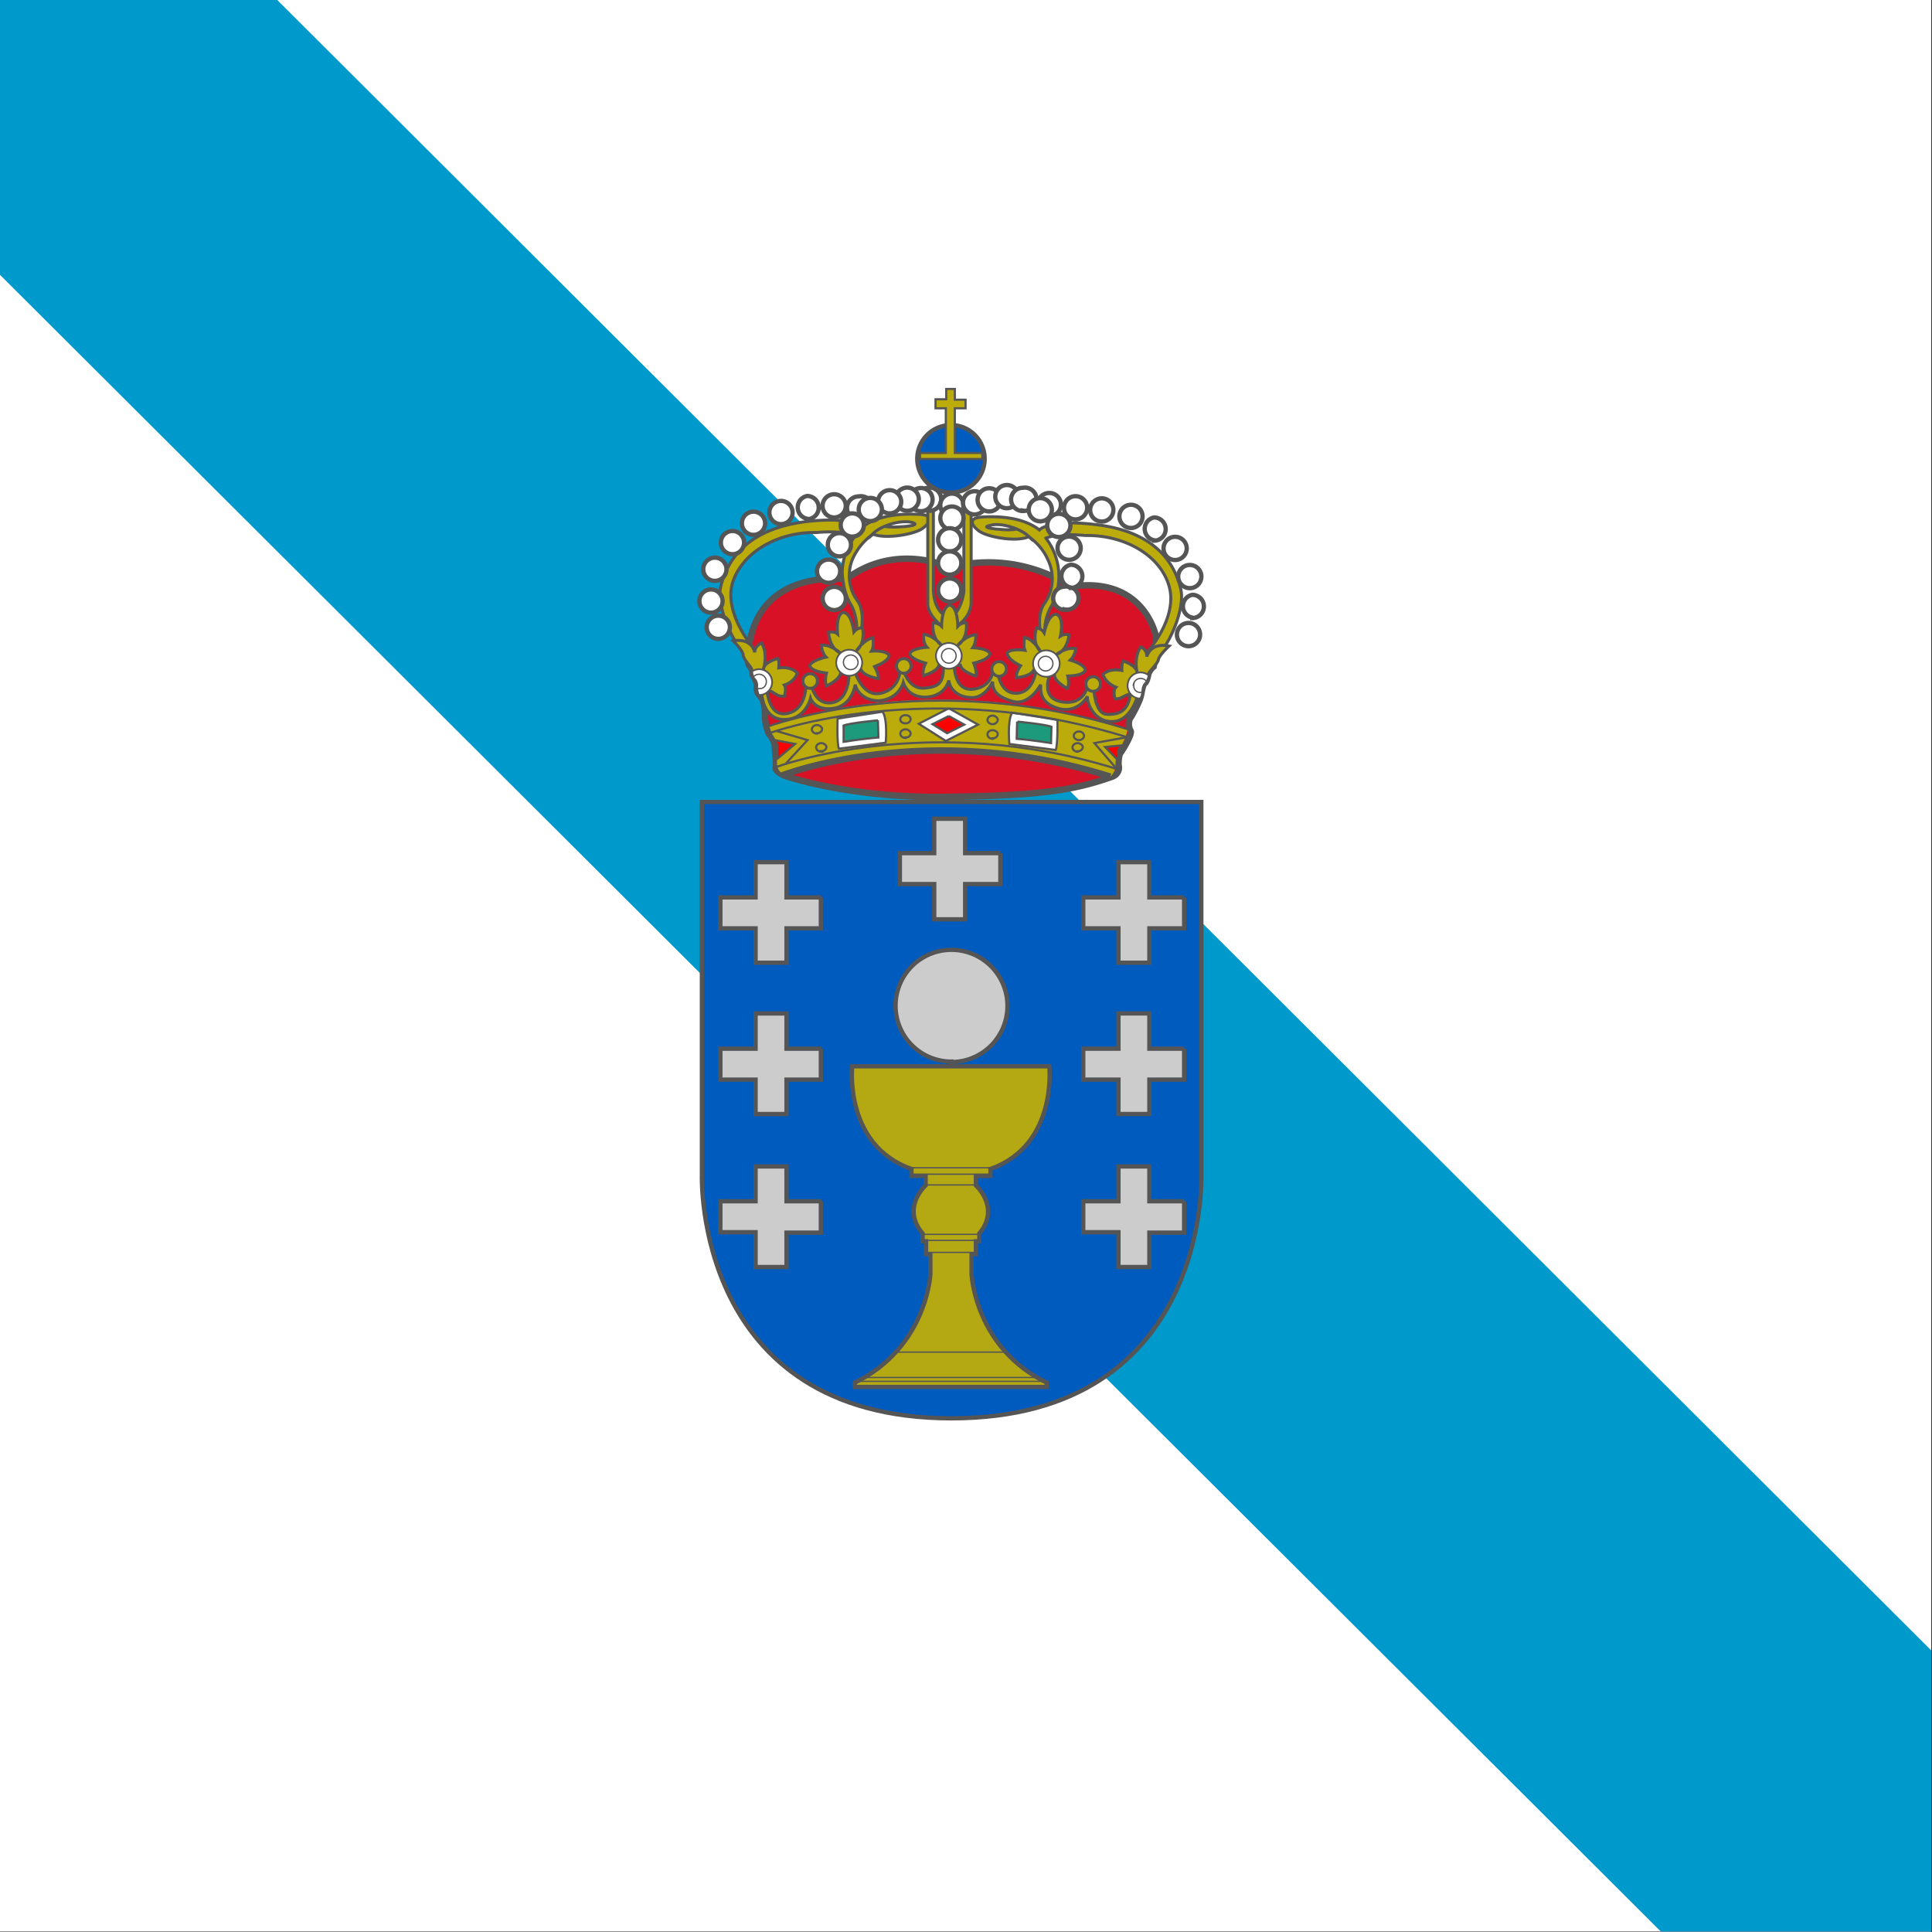 <svg xmlns="http://www.w3.org/2000/svg" id="flag-icon-css-es-ga" version="1.0" viewBox="0 0 512 512">
  <rect x="0" y="0" width="512" height="512" fill="#333333" stroke="none"/>
  <g id="g5162" font-size="12" transform="matrix(.853 0 0 1.28 0 -123)">
    <path id="rect733" fill="#fff" fill-opacity="1" fill-rule="evenodd" stroke-width="1pt" d="M0 96h600v400H0z"/>
    <path id="path556" fill="#09c" d="M600 437.8L86 96H0v57l516 343h84v-58.2"/>
  </g>
  <g id="g4979" font-size="12" transform="matrix(1.138 0 0 1.139 -85.4 -81.1)">
    <path id="path558" fill="#005bbf" fill-opacity="1" d="M296.6 401.2c-60 0-58.1-56.5-58.1-56.5v-86.9h116.3v86.9s2 56.5-58.2 56.5"/>
    <path id="path559" fill="none" stroke="#555555" stroke-width="1" d="M296.6 401.2c-60 0-58.1-56.5-58.1-56.5v-86.9h116.3v86.9s2 56.5-58.2 56.5z"/>
    <path id="path560" fill="#d81126" fill-opacity="1" d="M296.1 203.2s-12.4-6-24.1 2.8c0 0-21.1-3-22.7 17.2 0 .8-.2 2.3.2 2.8.4.4.8 1.2.8 1.8 0 .6.3.9.5 1.1 0 .3.4.7.5 1.7 0 1.1-.2 1.6.9 2.7 1 1 1 4.1 1 5 0 .9.6 3.3 1 3.8.5.5 1.3 1.8 1.3 2.9 0 1 .4 4 .2 4.7-.2.8 1.2 1.7 2.4 2.1 1.2.4 16 5.2 37.6 4.8 21.6-.3 29.4-1.5 38.4-4.7 1.3-.5 1.6-1.7 1.5-2.3-.2-.6 0-2.6.3-3.1.4-.5 3-4.6 2.4-5.3-.5-.8-.5-2.4 0-3 .5-.7 2.1-3.7 2.4-5 .3-1.2.4-2.7 1-3.1.5-.4.7-1.9.8-2.2a4 4 0 011.2-1.6s1-5.1.4-7.6c-.7-2.5-4.5-13.3-19.8-11 0 0-11.4-8.7-28.2-4.5"/>
    <path id="path561" fill="none" stroke="#555555" stroke-width="1.5" d="M296.1 203.2s-12.4-6-24.1 2.8c0 0-21.1-3-22.7 17.2 0 .8-.2 2.3.2 2.8.4.4.8 1.2.8 1.8 0 .6.3.9.5 1.1 0 .3.4.7.5 1.7 0 1.1-.2 1.6.9 2.7 1 1 1 4.1 1 5 0 .9.6 3.3 1 3.8.5.5 1.3 1.8 1.3 2.9 0 1 .4 4 .2 4.7-.2.8 1.2 1.7 2.4 2.1 1.2.4 16 5.2 37.6 4.8 21.6-.3 29.4-1.5 38.4-4.7 1.3-.5 1.6-1.7 1.5-2.3-.2-.6 0-2.6.3-3.1.4-.5 3-4.6 2.4-5.3-.5-.8-.5-2.4 0-3 .5-.7 2.1-3.7 2.4-5 .3-1.2.4-2.7 1-3.1.5-.4.7-1.9.8-2.2a4 4 0 011.2-1.6s1-5.1.4-7.6c-.7-2.5-4.5-13.3-19.8-11 0 0-11.4-8.7-28.2-4.5h0z"/>
    <path id="path562" fill="#bcac0b" fill-opacity="1" d="M337.6 240.8c-47-14.9-83.4-.7-83.4-.7s.4 1.6.8 2.1 1 1.7 1 2.6v2.8c0 .7-.4 3.7 2.2 3.6 0 0 32.8-12.8 75.4.7 0 0 1.2-1 1.2-2.5a8 8 0 011-4c.5-.8 1.8-3.4 1.8-4.6"/>
    <path id="path563" fill="#c8b100" fill-opacity=".9" d="M294 319.3h-20.5s-2 18.3 13.8 23.9v1.6h3.3v2.2s-5.8 5.2-.7 11.2v1.8h.8v3h1v4.7s-.8 17-17.6 25.2v1h44.7v-1c-16.7-8.1-17.5-25.2-17.5-25.2V363h1V360h.8v-1.8c5-6-.8-11.2-.8-11.2v-2.2h3.4v-1.6c15.7-5.6 13.7-23.9 13.7-23.9H294"/>
    <path id="path564" fill="none" stroke="#555555" stroke-width="1" d="M294 319.3h-20.5s-2 18.3 13.8 23.9v1.6h3.3v2.2s-5.8 5.2-.7 11.2v1.8h.8v3h1v4.7s-.8 17-17.6 25.2v1h44.7v-1c-16.7-8.1-17.5-25.2-17.5-25.2V363h1V360h.8v-1.8c5-6-.8-11.2-.8-11.2v-2.2h3.4v-1.6c15.7-5.6 13.7-23.9 13.7-23.9H294h0z"/>
    <path id="path565" fill="none" stroke="#555555" stroke-width=".3" d="M286.6 342.9h19.7m-19 1.5h18.4m-15 2.5h11.5m-12.3 11.5H303m-12.4 1.4h11.6m-11.6 2.8h11.5m-18.5 23.2h25.5m-32.7 5.9h40m-41.5.9h43"/>
    <path id="path566" fill="#ccc" fill-opacity="1" d="M296.6 318.3a13 13 0 100-26.1 13 13 0 000 26"/>
    <path id="path567" fill="none" stroke="#555555" stroke-width="1" d="M296.6 318.3a13 13 0 100-26.1 13 13 0 000 26z"/>
    <path id="path568" fill="#ccc" fill-opacity="1" d="M266.3 280h-8.1v-8.2H251v8.2h-8.2v7.2h8.2v8h7.2v-8h8V280"/>
    <path id="path569" fill="none" stroke="#555555" stroke-width="1" d="M266.3 280h-8.1v-8.2H251v8.2h-8.2v7.2h8.2v8h7.2v-8h8V280"/>
    <path id="path570" fill="#ccc" fill-opacity="1" d="M350.8 280h-8.1v-8.2h-7.2v8.2h-8.2v7.2h8.2v8h7.2v-8h8.1V280"/>
    <path id="path571" fill="none" stroke="#555555" stroke-width="1" d="M350.8 280h-8.1v-8.2h-7.2v8.2h-8.2v7.2h8.2v8h7.2v-8h8.1V280"/>
    <path id="path572" fill="#ccc" fill-opacity="1" d="M308 269.7h-8.2v-8h-7.2v8h-8v7.2h8v8.2h7.2v-8.2h8.2v-7.2"/>
    <path id="path573" fill="none" stroke="#555555" stroke-width="1" d="M308 269.7h-8.2v-8h-7.2v8h-8v7.2h8v8.2h7.2v-8.2h8.2v-7.2"/>
    <path id="path574" fill="#ccc" fill-opacity="1" d="M266.3 315.2h-8.1V307H251v8.2h-8.2v7.2h8.2v8h7.2v-8h8v-7.2"/>
    <path id="path575" fill="none" stroke="#555555" stroke-width="1" d="M266.3 315.2h-8.1V307H251v8.2h-8.2v7.2h8.2v8h7.2v-8h8v-7.2"/>
    <path id="path576" fill="#ccc" fill-opacity="1" d="M350.8 315.2h-8.1V307h-7.2v8.2h-8.2v7.2h8.2v8h7.2v-8h8.1v-7.2"/>
    <path id="path577" fill="none" stroke="#555555" stroke-width="1" d="M350.8 315.2h-8.1V307h-7.2v8.2h-8.2v7.2h8.2v8h7.2v-8h8.1v-7.2"/>
    <path id="path578" fill="#ccc" fill-opacity="1" d="M266.3 350.7h-8.1v-8.1H251v8.1h-8.2v7.2h8.2v8.1h7.2v-8h8v-7.3"/>
    <path id="path579" fill="none" stroke="#555555" stroke-width="1" d="M266.3 350.7h-8.1v-8.1H251v8.1h-8.2v7.2h8.2v8.1h7.2v-8h8v-7.3"/>
    <path id="path580" fill="#ccc" fill-opacity="1" d="M350.8 350.7h-8.1v-8.1h-7.2v8.1h-8.2v7.2h8.2v8.1h7.2v-8h8.1v-7.3"/>
    <path id="path581" fill="none" stroke="#555555" stroke-width="1" d="M350.8 350.7h-8.1v-8.1h-7.2v8.1h-8.2v7.2h8.2v8.1h7.2v-8h8.1v-7.3"/>
    <path id="path582" fill="#005bbf" fill-opacity="1" d="M296.5 185.8a7.8 7.8 0 100-15.7 7.8 7.8 0 000 15.7"/>
    <path id="path583" fill="none" stroke="#555555" stroke-width="1" d="M296.5 185.8a7.8 7.8 0 100-15.7 7.8 7.8 0 000 15.7z"/>
    <path id="path584" fill="#fc0" fill-opacity="1" d="M303.8 176.6h-6.4v-10.4h2.5v-2h-2.5v-2.5h-2v2.4h-2.5v2.1h2.4v10.4h-6v1.4h14.5v-1.4"/>
    <path id="path585" fill="#bcac0b" fill-opacity="1" stroke="#555555" stroke-width=".5" d="M303.8 176.6h-6.4v-10.4h2.5v-2h-2.5v-2.5h-2v2.4h-2.5v2.1h2.4v10.4h-6v1.4h14.5v-1.4"/>
    <path id="path586" fill="#fc0" fill-opacity="1" d="M265.2 195.1s5.8-.6 9.1.7c0 0-3.8 4.4-3 10.1.4 3 1 4.5 1.9 6 .8 1.3 1.7 4.3 1.2 6.6h1.1s1.1-4.8-.7-7.4a10 10 0 01-1-10.3c1.9-3.8 4.6-5.3 4.6-5.3 3 1.2 9.6 0 11.4-1.3 1.9-1.3 2.8-3.2-.6-3.3-3.5-.2-9.3-.1-13.3 2.9 0 0-2.1-2.4-12.6-1.3-10.5 1.2-18 5.7-20.4 15.1-1.2 4.8 3.3 14.9 7.4 17.3 0 0-.1-1.6.3-2.8 0 0-7-7.9-5-15.2 2.2-7.2 10.6-12 19.6-11.8"/>
    <path id="path587" fill="#bcac0b" fill-opacity="1" stroke="#555555" stroke-width=".7" d="M265.2 195.1s5.8-.6 9.1.7c0 0-3.8 4.4-3 10.1.4 3 1 4.5 1.9 6 .8 1.3 1.7 4.3 1.2 6.6h1.1s1.1-4.8-.7-7.4a10 10 0 01-1-10.3c1.9-3.8 4.6-5.3 4.6-5.3 3 1.2 9.6 0 11.4-1.3 1.9-1.3 2.8-3.2-.6-3.3-3.5-.2-9.3-.1-13.3 2.9 0 0-2.1-2.4-12.6-1.3-10.5 1.2-18 5.7-20.4 15.1-1.2 4.8 3.3 14.9 7.4 17.3 0 0-.1-1.6.3-2.8 0 0-7-7.9-5-15.2 2.2-7.2 10.6-12 19.6-11.8z"/>
    <path id="path588" fill="#fff" d="M284.9 193.7c1.8-.2 3.3-.5 3.2-.7 0-.3-1.5-.3-3.3-.2-1.8.1-3.2.5-3.2.7 0 .3 1.5.3 3.3.2"/>
    <path id="path589" fill="none" stroke="#555555" stroke-width=".7" d="M278.3 195.4s-2 2 0 0 6.4-3.2 8.9-2.7c2.4.6-.5.9-1.3 1-.8 0-2.4.3-4.8 0"/>
    <path id="path590" fill="#fc0" fill-opacity="1" d="M327.7 195.8s-5.7-.7-9.1.6a14.6 14.6 0 011.2 16c-.9 1.5-1.8 4.4-1.3 6.7h-1s-1.2-4.7.7-7.4a10 10 0 00.9-10.2 12.6 12.6 0 00-4.5-5.4c-3.1 1.3-9.7 0-11.5-1.3-1.8-1.3-2.8-3.1.7-3.3 3.4-.2 9.3-.1 13.3 3 0 0 2-2.5 12.6-1.3 10.4 1.1 18 5.6 20.3 15 1.2 4.8-3.2 14.9-7.3 17.3 0 0 0-1.6-.3-2.8 0 0 7-7.8 4.9-15.1-2.1-7.3-10.5-12-19.6-11.8"/>
    <path id="path591" fill="#bcac0b" fill-opacity="1" stroke="#555555" stroke-width=".7" d="M327.7 195.8s-5.7-.7-9.1.6a14.6 14.6 0 011.2 16c-.9 1.5-1.8 4.4-1.3 6.7h-1s-1.2-4.7.7-7.4a10 10 0 00.9-10.2 12.6 12.6 0 00-4.5-5.4c-3.1 1.3-9.7 0-11.5-1.3-1.8-1.3-2.8-3.1.7-3.3 3.4-.2 9.3-.1 13.3 3 0 0 2-2.5 12.6-1.3 10.4 1.1 18 5.6 20.3 15 1.2 4.8-3.2 14.9-7.3 17.3 0 0 0-1.6-.3-2.8 0 0 7-7.8 4.9-15.1-2.1-7.3-10.5-12-19.6-11.8z"/>
    <path id="path592" fill="#fff" d="M308 194.3c-1.8-.1-3.2-.4-3.2-.7 0-.2 1.5-.3 3.3-.2 1.8.2 3.3.5 3.3.7 0 .3-1.5.4-3.4.2"/>
    <path id="path593" fill="none" stroke="#555555" stroke-width=".7" d="M314.6 196s2.1 2 0 0c-2-1.9-6.4-3.2-8.8-2.6-2.5.5.4.8 1.2.9.9 0 2.5.4 4.9 0"/>
    <path id="path594" fill="#fc0" fill-opacity="1" d="M291.1 189.3v22.3c-.2 2.2 2.7 5.3 4.8 6.2 0 0 5-1.6 5.3-6.2v-23.5h-1.7v20.4c0 2-1.4 5.8-3.3 6.4 0 0-3.6-.6-3.8-6.4v-19.8l-1.3.6"/>
    <path id="path595" fill="#bcac0b" fill-opacity="1" stroke="#555555" stroke-width=".7" d="M291.1 189.3v22.3c-.2 2.2 2.7 5.3 4.8 6.2 0 0 5-1.6 5.3-6.2v-23.5h-1.7v20.4c0 2-1.4 5.8-3.3 6.4 0 0-3.6-.6-3.8-6.4v-19.8l-1.3.6"/>
    <path id="path596" fill="#fff" d="M241.8 219.8a2.7 2.7 0 100-5.3 2.7 2.7 0 000 5.3"/>
    <path id="path597" fill="none" stroke="#555555" stroke-width="1" d="M241.8 219.8a2.7 2.7 0 100-5.3 2.7 2.7 0 000 5.3z"/>
    <path id="path598" fill="#fff" d="M240.1 213.7a2.7 2.7 0 100-5.3 2.7 2.7 0 000 5.3"/>
    <path id="path599" fill="none" stroke="#555555" stroke-width="1" d="M240.1 213.7a2.7 2.7 0 100-5.3 2.7 2.7 0 000 5.3z"/>
    <path id="path600" fill="#fff" d="M241 206.3a2.7 2.7 0 100-5.3 2.7 2.7 0 000 5.3"/>
    <path id="path601" fill="none" stroke="#555555" stroke-width="1" d="M241 206.3a2.7 2.7 0 100-5.3 2.7 2.7 0 000 5.3z"/>
    <path id="path602" fill="#fff" d="M245.1 200.1a2.7 2.7 0 100-5.3 2.7 2.7 0 000 5.3"/>
    <path id="path603" fill="none" stroke="#555555" stroke-width="1" d="M245.1 200.1a2.7 2.7 0 100-5.3 2.7 2.7 0 000 5.3z"/>
    <path id="path604" fill="#fff" d="M250 195.6a2.7 2.7 0 100-5.3 2.7 2.7 0 000 5.3"/>
    <path id="path605" fill="none" stroke="#555555" stroke-width="1" d="M250 195.6a2.7 2.7 0 100-5.3 2.7 2.7 0 000 5.3z"/>
    <path id="path606" fill="#fff" d="M256.4 193.1a2.7 2.7 0 100-5.3 2.7 2.7 0 000 5.3"/>
    <path id="path607" fill="none" stroke="#555555" stroke-width="1" d="M256.4 193.1a2.7 2.7 0 100-5.3 2.7 2.7 0 000 5.3z"/>
    <path id="path608" fill="#fff" d="M263 192a2.7 2.7 0 100-5.4 2.7 2.7 0 000 5.3"/>
    <path id="path609" fill="none" stroke="#555555" stroke-width="1" d="M263 192a2.7 2.7 0 100-5.4 2.7 2.7 0 000 5.3z"/>
    <path id="path610" fill="#fff" d="M269.3 191.6a2.7 2.7 0 100-5.4 2.7 2.7 0 000 5.4"/>
    <path id="path611" fill="none" stroke="#555555" stroke-width="1" d="M269.3 191.6a2.7 2.7 0 100-5.4 2.7 2.7 0 000 5.4z"/>
    <path id="path612" fill="#fff" d="M275 192a2.7 2.7 0 100-5.3 2.7 2.7 0 000 5.4"/>
    <path id="path613" fill="none" stroke="#555555" stroke-width="1" d="M275 192a2.7 2.7 0 100-5.3 2.7 2.7 0 000 5.4z"/>
    <path id="path614" fill="#fff" d="M291 190a2.7 2.7 0 100-5.3 2.7 2.7 0 000 5.3"/>
    <path id="path615" fill="none" stroke="#555555" stroke-width="1" d="M291 190a2.7 2.7 0 100-5.3 2.7 2.7 0 000 5.3z"/>
    <path id="path616" fill="#fff" d="M296.2 191.4a2.7 2.7 0 100-5.3 2.7 2.7 0 000 5.3"/>
    <path id="path617" fill="none" stroke="#555555" stroke-width="1" d="M296.2 191.4a2.7 2.7 0 100-5.3 2.7 2.7 0 000 5.3z"/>
    <path id="path618" fill="#fff" d="M296.2 211.2a2.7 2.7 0 100-5.4 2.7 2.7 0 000 5.4"/>
    <path id="path619" fill="none" stroke="#555555" stroke-width="1" d="M296.2 211.2a2.7 2.7 0 100-5.4 2.7 2.7 0 000 5.4z"/>
    <path id="path620" fill="#fff" d="M351.3 221.5a2.7 2.7 0 100-5.3 2.7 2.7 0 000 5.3"/>
    <path id="path621" fill="none" stroke="#555555" stroke-width="1" d="M351.3 221.5a2.7 2.7 0 100-5.3 2.7 2.7 0 000 5.3z"/>
    <path id="path622" fill="#fff" d="M352.7 215a2.7 2.7 0 100-5.4 2.7 2.7 0 000 5.3"/>
    <path id="path623" fill="none" stroke="#555555" stroke-width="1" d="M352.7 215a2.7 2.7 0 100-5.4 2.7 2.7 0 000 5.3z"/>
    <path id="path624" fill="#fff" d="M351.6 208a2.7 2.7 0 100-5.3 2.7 2.7 0 000 5.3"/>
    <path id="path625" fill="none" stroke="#555555" stroke-width="1" d="M351.6 208a2.7 2.7 0 100-5.3 2.7 2.7 0 000 5.3z"/>
    <path id="path626" fill="#fff" d="M348.7 201.5a2.7 2.7 0 100-5.4 2.7 2.7 0 000 5.4"/>
    <path id="path627" fill="none" stroke="#555555" stroke-width="1" d="M348.7 201.5a2.7 2.7 0 100-5.4 2.7 2.7 0 000 5.4z"/>
    <path id="path628" fill="#fff" d="M343.8 197a2.7 2.7 0 100-5.4 2.7 2.7 0 000 5.3"/>
    <path id="path629" fill="none" stroke="#555555" stroke-width="1" d="M343.8 197a2.7 2.7 0 100-5.4 2.7 2.7 0 000 5.3z"/>
    <path id="path630" fill="#fff" d="M337.9 194a2.7 2.7 0 100-5.3 2.7 2.7 0 000 5.3"/>
    <path id="path631" fill="none" stroke="#555555" stroke-width="1" d="M337.9 194a2.7 2.7 0 100-5.3 2.7 2.7 0 000 5.3z"/>
    <path id="path632" fill="#fff" d="M331.1 192.5a2.7 2.7 0 100-5.3 2.7 2.7 0 000 5.3"/>
    <path id="path633" fill="none" stroke="#555555" stroke-width="1" d="M331.1 192.5a2.7 2.7 0 100-5.3 2.7 2.7 0 000 5.3z"/>
    <path id="path634" fill="#fff" d="M325 192a2.7 2.7 0 100-5.3 2.7 2.7 0 000 5.3"/>
    <path id="path635" fill="none" stroke="#555555" stroke-width="1" d="M325 192a2.7 2.7 0 100-5.3 2.7 2.7 0 000 5.3z"/>
    <path id="path636" fill="#fff" d="M319.4 191.3a2.7 2.7 0 100-5.4 2.7 2.7 0 000 5.4"/>
    <path id="path637" fill="none" stroke="#555555" stroke-width="1" d="M319.4 191.3a2.7 2.7 0 100-5.4 2.7 2.7 0 000 5.4z"/>
    <path id="path638" fill="#fff" d="M323 213a2.7 2.7 0 100-5.3 2.7 2.7 0 000 5.4"/>
    <path id="path639" fill="none" stroke="#555555" stroke-width="1" d="M323 213a2.7 2.7 0 100-5.3 2.7 2.7 0 000 5.4z"/>
    <path id="path640" fill="#fff" d="M324.4 208a2.7 2.7 0 100-5.4 2.7 2.7 0 000 5.3"/>
    <path id="path641" fill="none" stroke="#555555" stroke-width="1" d="M324.4 208a2.7 2.7 0 100-5.4 2.7 2.7 0 000 5.3z"/>
    <path id="path642" fill="#fff" d="M302 190.9a2.7 2.7 0 100-5.4 2.7 2.7 0 000 5.4"/>
    <path id="path643" fill="none" stroke="#555555" stroke-width="1" d="M302 190.9a2.7 2.7 0 100-5.4 2.7 2.7 0 000 5.4z"/>
    <path id="path644" fill="#fff" d="M289 190.1a2.7 2.7 0 100-5.3 2.7 2.7 0 000 5.3"/>
    <path id="path645" fill="none" stroke="#555555" stroke-width="1" d="M289 190.1a2.7 2.7 0 100-5.3 2.7 2.7 0 000 5.3z"/>
    <path id="path646" fill="#fff" d="M285.8 190a2.7 2.7 0 100-5.3 2.7 2.7 0 000 5.3"/>
    <path id="path647" fill="none" stroke="#555555" stroke-width="1" d="M285.8 190a2.7 2.7 0 100-5.3 2.7 2.7 0 000 5.3z"/>
    <path id="path648" fill="#fff" d="M268.8 213.1a2.7 2.7 0 100-5.3 2.7 2.7 0 000 5.3"/>
    <path id="path649" fill="none" stroke="#555555" stroke-width="1" d="M268.8 213.1a2.7 2.7 0 100-5.3 2.7 2.7 0 000 5.3z"/>
    <path id="path650" fill="#fff" d="M268 206.8a2.7 2.7 0 100-5.4 2.7 2.7 0 000 5.4"/>
    <path id="path651" fill="none" stroke="#555555" stroke-width="1" d="M268 206.8a2.7 2.7 0 100-5.4 2.7 2.7 0 000 5.4z"/>
    <path id="path652" fill="#fff" d="M270 200.6a2.7 2.7 0 100-5.3 2.7 2.7 0 000 5.3"/>
    <path id="path653" fill="none" stroke="#555555" stroke-width="1" d="M270 200.6a2.7 2.7 0 100-5.3 2.7 2.7 0 000 5.3z"/>
    <path id="path654" fill="#fff" d="M281.7 190.6a2.7 2.7 0 100-5.3 2.7 2.7 0 000 5.3"/>
    <path id="path655" fill="none" stroke="#555555" stroke-width="1" d="M281.7 190.6a2.7 2.7 0 100-5.3 2.7 2.7 0 000 5.3z"/>
    <path id="path656" fill="#fff" d="M277.2 192.4a2.7 2.7 0 100-5.3 2.7 2.7 0 000 5.3"/>
    <path id="path657" fill="none" stroke="#555555" stroke-width="1" d="M277.2 192.4a2.7 2.7 0 100-5.3 2.7 2.7 0 000 5.3z"/>
    <path id="path658" fill="#fff" d="M273 196a2.7 2.7 0 100-5.3 2.7 2.7 0 000 5.3"/>
    <path id="path659" fill="none" stroke="#555555" stroke-width="1" d="M273 196a2.7 2.7 0 100-5.3 2.7 2.7 0 000 5.3z"/>
    <path id="path660" fill="#fff" d="M296.2 194.4a2.7 2.7 0 100-5.3 2.7 2.7 0 000 5.3"/>
    <path id="path661" fill="none" stroke="#555555" stroke-width="1" d="M296.2 194.4a2.7 2.7 0 100-5.3 2.7 2.7 0 000 5.3z"/>
    <path id="path662" fill="#fff" d="M296.2 199.5a2.7 2.7 0 100-5.4 2.7 2.7 0 000 5.4"/>
    <path id="path663" fill="none" stroke="#555555" stroke-width="1" d="M296.2 199.5a2.7 2.7 0 100-5.4 2.7 2.7 0 000 5.4z"/>
    <path id="path664" fill="#fff" d="M296.2 204.9a2.7 2.7 0 100-5.4 2.7 2.7 0 000 5.4"/>
    <path id="path665" fill="none" stroke="#555555" stroke-width="1" d="M296.2 204.9a2.7 2.7 0 100-5.4 2.7 2.7 0 000 5.4z"/>
    <path id="path666" fill="#fff" d="M305.4 190.2a2.7 2.7 0 100-5.4 2.7 2.7 0 000 5.4"/>
    <path id="path667" fill="none" stroke="#555555" stroke-width="1" d="M305.4 190.2a2.7 2.7 0 100-5.4 2.7 2.7 0 000 5.4z"/>
    <path id="path668" fill="#fff" d="M309 189.4a2.7 2.7 0 100-5.3 2.7 2.7 0 000 5.3"/>
    <path id="path669" fill="none" stroke="#555555" stroke-width="1" d="M309 189.4a2.7 2.7 0 100-5.3 2.7 2.7 0 000 5.3z"/>
    <path id="path670" fill="#fff" d="M313.2 190a2.7 2.7 0 100-5.3 2.7 2.7 0 000 5.4"/>
    <path id="path671" fill="none" stroke="#555555" stroke-width="1" d="M313.2 190a2.7 2.7 0 100-5.3 2.7 2.7 0 000 5.4z"/>
    <path id="path672" fill="#fff" d="M323.5 201.4a2.7 2.7 0 100-5.3 2.7 2.7 0 000 5.3"/>
    <path id="path673" fill="none" stroke="#555555" stroke-width="1" d="M323.5 201.4a2.7 2.7 0 100-5.3 2.7 2.7 0 000 5.3z"/>
    <path id="path674" fill="#fff" d="M317.3 192.5a2.7 2.7 0 100-5.4 2.7 2.7 0 000 5.4"/>
    <path id="path675" fill="none" stroke="#555555" stroke-width="1" d="M317.3 192.5a2.7 2.7 0 100-5.4 2.7 2.7 0 000 5.4z"/>
    <path id="path676" fill="#fff" d="M321.1 196.1a2.7 2.7 0 100-5.3 2.7 2.7 0 000 5.3"/>
    <path id="path677" fill="none" stroke="#555555" stroke-width="1" d="M321.1 196.1a2.7 2.7 0 100-5.3 2.7 2.7 0 000 5.3z"/>
    <path id="path678" fill="#fff" d="M296 236l-7 3.6 6.3 4 7.5-3.8-6.8-3.8"/>
    <path id="path679" fill="none" stroke="#555555" stroke-width=".5" d="M296 236l-7 3.6 6.3 4 7.5-3.8-6.8-3.8"/>
    <path id="path680" fill="#fff" d="M280.6 236.8l-10.5 1.6s-.2 5.7.3 7l10.9-1.4s.5-5.3-.7-7.2"/>
    <path id="path681" fill="none" stroke="#555555" stroke-width=".5" d="M280.6 236.8l-10.5 1.6s-.2 5.7.3 7l10.9-1.4s.5-5.3-.7-7.2z"/>
    <path id="path682" fill="#058e6e" fill-opacity=".9" d="M279.5 238.8s-6.4.6-8 1.2v3.8s4.3-.7 8.1-1l-.1-4"/>
    <path id="path683" fill="none" stroke="#555555" stroke-width=".5" d="M279.5 238.8s-6.4.6-8 1.2v3.8s4.3-.7 8.1-1l-.1-4"/>
    <path id="path684" fill="#fff" d="M310.7 237l10.6 1.7s.1 5.7-.4 7l-10.8-1.4s-.5-5.3.6-7.2"/>
    <path id="path685" fill="none" stroke="#555555" stroke-width=".5" d="M310.7 237l10.6 1.7s.1 5.7-.4 7l-10.8-1.4s-.5-5.3.6-7.2z"/>
    <path id="path686" fill="#058e6e" fill-opacity=".9" d="M312 239.1s6.3.6 7.9 1.2l-.1 3.8s-4.2-.7-8-1l.1-4"/>
    <path id="path687" fill="none" stroke="#555555" stroke-width=".5" d="M312 239.1s6.3.6 7.9 1.2l-.1 3.8s-4.2-.7-8-1l.1-4"/>
    <path id="path688" fill="none" stroke="#555555" stroke-width=".5" d="M254.2 241.8s37-13.7 84.2 1.2m-82.7 6.7s35.9-13.4 80 .6m-79.8-9l7.2 2.1-5 5.4"/>
    <path id="path689" fill="red" d="M256 247.8l4.2-3.5-4.7-.9s.6.7.5 1.4v3"/>
    <path id="path690" fill="none" stroke="#555555" stroke-width=".5" d="M256 247.8l4.2-3.5-4.7-.9s.6.7.5 1.4v3z"/>
    <path id="path691" fill="none" stroke="#555555" stroke-width=".5" d="M337.6 242.7l-7.7 1.4 5.2 6"/>
    <path id="path692" fill="red" d="M335.3 248l-2.9-3 4.2-.4s-1.2.7-1.2 1.4c0 .6.2 1.5 0 2"/>
    <path id="path693" fill="none" stroke="#555555" stroke-width=".5" d="M335.3 248l-2.9-3 4.2-.4s-1.2.7-1.2 1.4c0 .6.2 1.5 0 2z"/>
    <path id="path694" fill="none" stroke="#555555" stroke-width=".5" d="M265.3 241.8c.6 0 1.2-.4 1.2-1 0-.4-.6-.9-1.2-.9-.7 0-1.2.5-1.2 1s.5 1 1.2 1zm20.6-2.3c.7 0 1.2-.4 1.2-1 0-.5-.5-.9-1.2-.9s-1.2.4-1.2 1c0 .5.5.9 1.2.9zm0 3.3c.7 0 1.2-.4 1.2-.9s-.5-1-1.2-1-1.2.5-1.2 1 .5 1 1.2 1zm20.3-3.1c.6 0 1.2-.5 1.2-1s-.6-1-1.2-1c-.7 0-1.2.5-1.2 1s.5 1 1.2 1zm20.1 3.7c.7 0 1.2-.5 1.2-1s-.5-1-1.2-1-1.2.5-1.2 1 .5 1 1.2 1zm-.3 2.6c.6 0 1.2-.4 1.2-1 0-.4-.6-.9-1.2-.9-.7 0-1.2.5-1.2 1s.5 1 1.2 1zm-19.8-3c.6 0 1.2-.4 1.2-1 0-.5-.6-.9-1.2-.9-.7 0-1.2.4-1.2 1 0 .5.5 1 1.2 1zm-40 3c.7 0 1.3-.4 1.3-1 0-.4-.6-.9-1.2-.9-.7 0-1.2.5-1.2 1s.5 1 1.2 1z"/>
    <path id="path695" fill="#fc0" fill-opacity="1" d="M253.6 231s.1 7.2 4.8 6.2 4.2-6.9 4.5-7.2c.4-.3.9-.3.9-.3s.6 5.7 5 5c4.4-.7 4.2-7.7 3.7-8.9l1-.3s1.7 8.2 6.7 7c5-1.2 4.5-6.4 4.5-6.4h.4s1.1 5.6 5.2 5.2c4-.3 4.8-1.6 4.3-7.2l2.7-.5s-1 8 3.9 8c4.8-.3 5-4.1 5.3-4.8h.8s.2 5.7 4.3 5.7c4 0 4.8-4.8 4.8-6.7l4 .2s-4.2 7.5 1.9 8.5c6 1 6.2-4.8 6.2-4.8h1.2s-.2 7.5 3.1 7.7c3.4.1 5.4-1 5.7-6.6l1.9.7s-1.6 9-7.9 7.4c-3.3-.9-4.4-4.7-4.2-5.7 0 0-2.3 4.2-6.9 2.8-4.5-1.3-4-4.5-4-5.5 0 0-2.7 5-6.5 3.9-3.4-1-4.7-2.2-4.7-4.6 0 0-1.7 3.9-5 3.7-3.4-.1-5-2.2-5.2-4 0 0-.7 3.6-5.2 3.9-3 .1-4.7-1.4-5.4-3.4 0 0-.9 3.6-5.2 4.2-2.7.3-5.4-1.2-6-3.7 0 0-.7 4.9-5 5.5-4.4.7-5.4-2.3-5.4-2.3s-.9 3.8-4.4 4.7c-3.5.8-5.8-.7-6.7-4.2-.8-3.5-.5-5-.5-5l1.4 1.8"/>
    <path id="path696" fill="#bcac0b" fill-opacity="1" stroke="#555555" stroke-width=".7" d="M253.6 231s.1 7.2 4.8 6.2 4.2-6.9 4.5-7.2c.4-.3.9-.3.9-.3s.6 5.7 5 5c4.4-.7 4.2-7.7 3.7-8.9l1-.3s1.7 8.2 6.7 7c5-1.2 4.5-6.4 4.5-6.4h.4s1.1 5.6 5.2 5.2c4-.3 4.8-1.6 4.3-7.2l2.7-.5s-1 8 3.9 8c4.8-.3 5-4.1 5.3-4.8h.8s.2 5.7 4.3 5.7c4 0 4.8-4.8 4.8-6.7l4 .2s-4.2 7.5 1.9 8.5c6 1 6.2-4.8 6.2-4.8h1.2s-.2 7.5 3.1 7.7c3.4.1 5.4-1 5.7-6.6l1.9.7s-1.6 9-7.9 7.4c-3.3-.9-4.4-4.7-4.2-5.7 0 0-2.3 4.2-6.9 2.8-4.5-1.3-4-4.5-4-5.5 0 0-2.7 5-6.5 3.9-3.4-1-4.7-2.2-4.7-4.6 0 0-1.7 3.9-5 3.7-3.4-.1-5-2.2-5.2-4 0 0-.7 3.6-5.2 3.9-3 .1-4.7-1.4-5.4-3.4 0 0-.9 3.6-5.2 4.2-2.7.3-5.4-1.2-6-3.7 0 0-.7 4.9-5 5.5-4.4.7-5.4-2.3-5.4-2.3s-.9 3.8-4.4 4.7c-3.5.8-5.8-.7-6.7-4.2-.8-3.5-.5-5-.5-5l1.4 1.8h0z"/>
    <path id="path697" fill="#fc0" fill-opacity="1" d="M263.3 231.3a1.7 1.7 0 100-3.3 1.7 1.7 0 000 3.3"/>
    <path id="path698" fill="#bcac0b" fill-opacity="1" stroke="#555555" stroke-width=".7" d="M263.3 231.3a1.7 1.7 0 100-3.3 1.7 1.7 0 000 3.3z"/>
    <path id="path699" fill="#fc0" fill-opacity="1" d="M285.1 227.8a1.7 1.7 0 100-3.3 1.7 1.7 0 000 3.3"/>
    <path id="path700" fill="#bcac0b" fill-opacity="1" stroke="#555555" stroke-width=".7" d="M285.1 227.8a1.7 1.7 0 100-3.3 1.7 1.7 0 000 3.3z"/>
    <path id="path701" fill="#fc0" fill-opacity="1" d="M307.3 228.5a1.7 1.7 0 100-3.3 1.7 1.7 0 000 3.3"/>
    <path id="path702" fill="#bcac0b" fill-opacity="1" stroke="#555555" stroke-width=".7" d="M307.3 228.5a1.7 1.7 0 100-3.3 1.7 1.7 0 000 3.3z"/>
    <path id="path703" fill="#fc0" fill-opacity="1" d="M329.2 232a1.7 1.7 0 100-3.3 1.7 1.7 0 000 3.3"/>
    <path id="path704" fill="#bcac0b" fill-opacity="1" stroke="#555555" stroke-width=".7" d="M329.2 232a1.7 1.7 0 100-3.3 1.7 1.7 0 000 3.3z"/>
    <path id="path705" fill="#fc0" fill-opacity="1" d="M295.2 226h-1.5c-.4 1.5-3.6 2.4-3.6 2.4-.4-1.2.5-2.9.5-2.9-3.7-1-3.7-2.2-3.7-2.2.5-1.3 4-1.5 4-1.5-1-1.1-.8-3-.8-3 2.3.2 4.2 2.5 4.2 2.5s-2.3-1.2-2-5.2c0 0 1.2 0 2 .8 0 0 0-4.4 1.8-4.9h.2c1.8.5 1.8 4.9 1.8 4.9.8-.9 2-.8 2-.8.3 4-2 5.2-2 5.2s1.9-2.3 4.2-2.4c0 0 .1 1.8-.7 3 0 0 3.4.1 4 1.4 0 0 0 1.3-3.8 2.2 0 0 .8 1.7.5 3 0 0-3.3-1-3.6-2.5h-3.5"/>
    <path id="path706" fill="#bcac0b" fill-opacity="1" stroke="#555555" stroke-width=".7" d="M295.2 226h-1.5c-.4 1.5-3.6 2.4-3.6 2.4-.4-1.2.5-2.9.5-2.9-3.7-1-3.7-2.2-3.7-2.2.5-1.3 4-1.5 4-1.5-1-1.1-.8-3-.8-3 2.3.2 4.2 2.5 4.2 2.5s-2.3-1.2-2-5.2c0 0 1.2 0 2 .8 0 0 0-4.4 1.8-4.9h.2c1.8.5 1.8 4.9 1.8 4.9.8-.9 2-.8 2-.8.3 4-2 5.2-2 5.2s1.9-2.3 4.2-2.4c0 0 .1 1.8-.7 3 0 0 3.4.1 4 1.4 0 0 0 1.3-3.8 2.2 0 0 .8 1.7.5 3 0 0-3.3-1-3.6-2.5h-3.5 0z"/>
    <path id="path707" fill="#fff" d="M296 226.8a3 3 0 100-6 3 3 0 000 6"/>
    <path id="path708" fill="none" stroke="#555555" stroke-width=".4" d="M296 226.8a3 3 0 100-6 3 3 0 000 6z"/>
    <path id="path709" fill="#fff" d="M296 225.5a1.7 1.7 0 100-3.4 1.7 1.7 0 000 3.4"/>
    <path id="path710" fill="none" stroke="#555555" stroke-width=".3" d="M296 225.5a1.7 1.7 0 100-3.4 1.7 1.7 0 000 3.4z"/>
    <path id="path711" fill="#fc0" fill-opacity="1" d="M319.1 228l1.5.3c0 1.5 3 3.1 3 3.1.6-1 .1-2.9.1-2.9 3.9-.1 4.1-1.4 4.1-1.4-.2-1.4-3.5-2.3-3.5-2.3 1-.9 1.3-2.7 1.3-2.7-2.3-.4-4.6 1.4-4.6 1.4s2.5-.6 3-4.6c0 0-1.1-.3-2 .3 0 0 .9-4.2-.8-5l-.2-.1c-1.9 0-2.8 4.3-2.8 4.3-.6-1-1.8-1.1-1.8-1.1-1.1 3.8.9 5.4.9 5.4s-1.4-2.6-3.6-3.2c0 0-.5 1.8 0 3 0 0-3.3-.5-4.1.6 0 0-.3 1.3 3.1 3 0 0-1.1 1.5-1 2.8 0 0 3.3-.3 4-1.7l1.5.3 2 .4"/>
    <path id="path712" fill="#bcac0b" fill-opacity="1" stroke="#555555" stroke-width=".7" d="M319.1 228l1.5.3c0 1.5 3 3.1 3 3.1.6-1 .1-2.9.1-2.9 3.9-.1 4.1-1.4 4.1-1.4-.2-1.4-3.5-2.3-3.5-2.3 1-.9 1.3-2.7 1.3-2.7-2.3-.4-4.6 1.4-4.6 1.4s2.5-.6 3-4.6c0 0-1.1-.3-2 .3 0 0 .9-4.2-.8-5l-.2-.1c-1.9 0-2.8 4.3-2.8 4.3-.6-1-1.8-1.1-1.8-1.1-1.1 3.8.9 5.4.9 5.4s-1.4-2.6-3.6-3.2c0 0-.5 1.8 0 3 0 0-3.3-.5-4.1.6 0 0-.3 1.3 3.1 3 0 0-1.1 1.5-1 2.8 0 0 3.3-.3 4-1.7l1.5.3 2 .4"/>
    <path id="path713" fill="#fff" d="M318 228.6a3 3 0 111.4-6 3 3 0 01-1.3 6"/>
    <path id="path714" fill="none" stroke="#555555" stroke-width=".4" d="M318 228.6a3 3 0 111.4-6 3 3 0 01-1.3 6z"/>
    <path id="path715" fill="#fff" d="M318.4 227.3a1.7 1.7 0 11.7-3.3 1.7 1.7 0 01-.7 3.3"/>
    <path id="path716" fill="none" stroke="#555555" stroke-width=".3" d="M318.4 227.3a1.7 1.7 0 11.7-3.3 1.7 1.7 0 01-.7 3.3z"/>
    <path id="path717" fill="#fc0" fill-opacity="1" d="M272.3 227.6l-1.5.2c-.2 1.6-3.3 3-3.3 3-.5-1.2 0-3 0-3-3.7-.4-3.9-1.7-3.9-1.7.4-1.3 3.8-2 3.8-2-1-1-1.1-2.8-1.1-2.8 2.2-.2 4.4 1.8 4.4 1.8s-2.4-.8-2.7-4.8c0 0 1.3-.3 2.1.4 0 0-.5-4.3 1.2-5h.2c1.9.2 2.4 4.5 2.4 4.5.7-.9 2-1 2-1 .7 4-1.4 5.4-1.4 5.4s1.6-2.5 3.8-3c0 0 .4 1.9-.3 3.1 0 0 3.4-.3 4.1 1 0 0 .2 1.2-3.4 2.6 0 0 1 1.6.9 2.8 0 0-3.3-.5-4-2l-1.4.3-2 .2"/>
    <path id="path718" fill="#bcac0b" fill-opacity="1" stroke="#555555" stroke-width=".7" d="M272.3 227.6l-1.5.2c-.2 1.6-3.3 3-3.3 3-.5-1.2 0-3 0-3-3.7-.4-3.9-1.7-3.9-1.7.4-1.3 3.8-2 3.8-2-1-1-1.1-2.8-1.1-2.8 2.2-.2 4.4 1.8 4.4 1.8s-2.4-.8-2.7-4.8c0 0 1.3-.3 2.1.4 0 0-.5-4.3 1.2-5h.2c1.9.2 2.4 4.5 2.4 4.5.7-.9 2-1 2-1 .7 4-1.4 5.4-1.4 5.4s1.6-2.5 3.8-3c0 0 .4 1.9-.3 3.1 0 0 3.4-.3 4.1 1 0 0 .2 1.2-3.4 2.6 0 0 1 1.6.9 2.8 0 0-3.3-.5-4-2l-1.4.3-2 .2"/>
    <path id="path719" fill="#fff" d="M273.2 228.4a3 3 0 10-.8-6 3 3 0 00.8 6"/>
    <path id="path720" fill="none" stroke="#555555" stroke-width=".4" d="M273.2 228.4a3 3 0 10-.8-6 3 3 0 00.8 6z"/>
    <path id="path721" fill="#fff" d="M273 227a1.7 1.7 0 10-.4-3.3 1.7 1.7 0 00.4 3.3"/>
    <path id="path722" fill="none" stroke="#555555" stroke-width=".3" d="M273 227a1.7 1.7 0 10-.4-3.3 1.7 1.7 0 00.4 3.3z"/>
    <path id="path723" fill="#fc0" fill-opacity="1" d="M340.2 234.1s-.8-2-2.5-1.3-1.5 1-3 1c0 0-.6-1.9.2-2.7 0 0-2.4-.9-3-3 0 0 1.3-1.5 4.4-.9 0 0-.1-1.5.3-2.2 0 0 3.3 1 3.3 2.9 0 0-1-3.6.8-6.2 0 0 1.5.6 1.4 2.3 0 0 .7-3.4 5.2-2.5 0 0-2.4 2.2-2.5 3.2-.2 1-2.2 2.7-2.3 3.3 0 .5-.2 1.5-.8 2.1-.6.6-.7 1.6-.7 2 0 .2 0 1.6-.8 2"/>
    <path id="path724" fill="#bcac0b" fill-opacity="1" stroke="#555555" stroke-width=".7" d="M340.2 234.1s-.8-2-2.5-1.3-1.5 1-3 1c0 0-.6-1.9.2-2.7 0 0-2.4-.9-3-3 0 0 1.3-1.5 4.4-.9 0 0-.1-1.5.3-2.2 0 0 3.3 1 3.3 2.9 0 0-1-3.6.8-6.2 0 0 1.5.6 1.4 2.3 0 0 .7-3.4 5.2-2.5 0 0-2.4 2.2-2.5 3.2-.2 1-2.2 2.7-2.3 3.3 0 .5-.2 1.5-.8 2.1-.6.6-.7 1.6-.7 2 0 .2 0 1.6-.8 2z"/>
    <path id="path725" fill="#fff" d="M337.7 230.1a3 3 0 014.8-1.8c0 .5-.3 1.3-.8 1.8-.6.6-.7 1.6-.7 2a3 3 0 01-.4 1.6h-.5a3 3 0 01-2.4-3.6"/>
    <path id="path726" fill="none" stroke="#555555" stroke-width=".4" d="M337.7 230.1a3 3 0 014.8-1.8c0 .5-.3 1.3-.8 1.8-.6.6-.7 1.6-.7 2a3 3 0 01-.4 1.6h-.5a3 3 0 01-2.4-3.6z"/>
    <path id="path727" fill="#fff" d="M339 230.4a1.7 1.7 0 013-.7l-.3.4c-.6.6-.7 1.6-.7 2v.2h-.6c-1-.1-1.5-1-1.3-2"/>
    <path id="path728" fill="none" stroke="#555555" stroke-width=".3" d="M339 230.4a1.7 1.7 0 013-.7l-.3.4c-.6.6-.7 1.6-.7 2v.2h-.6c-1-.1-1.5-1-1.3-2z"/>
    <path id="path729" fill="#fc0" fill-opacity="1" d="M252.2 233.3s.8-2 2.5-1.2c1.6.9 1.4 1.1 3 1.1 0 0 .6-1.8 0-2.6 0 0 2.4-.7 3-2.8 0 0-1.2-1.6-4.3-1.2 0 0 .2-1.5-.2-2.2 0 0-3.3.8-3.4 2.6 0 0 1.2-3.5-.4-6.2 0 0-1.6.6-1.6 2.2 0 0-.5-3.4-5-2.7 0 0 2.3 2.3 2.3 3.3s2 2.8 2 3.4c0 .5.2 1.6.8 2.2.6.6.6 1.6.5 2 0 .2 0 1.6.8 2"/>
    <path id="path730" fill="#bcac0b" fill-opacity="1" stroke="#555555" stroke-width=".7" d="M252.2 233.3s.8-2 2.5-1.2c1.6.9 1.4 1.1 3 1.1 0 0 .6-1.8 0-2.6 0 0 2.4-.7 3-2.8 0 0-1.2-1.6-4.3-1.2 0 0 .2-1.5-.2-2.2 0 0-3.3.8-3.4 2.6 0 0 1.2-3.5-.4-6.2 0 0-1.6.6-1.6 2.2 0 0-.5-3.4-5-2.7 0 0 2.3 2.3 2.3 3.3s2 2.8 2 3.4c0 .5.2 1.6.8 2.2.6.6.6 1.6.5 2 0 .2 0 1.6.8 2z"/>
    <path id="path731" fill="#fff" d="M254.8 229.4a3 3 0 00-4.6-2c0 .5.2 1.3.7 1.8.6.6.6 1.6.5 2 0 .2 0 1 .4 1.7h.4a3 3 0 002.6-3.5"/>
    <path id="path732" fill="none" stroke="#555555" stroke-width=".4" d="M254.8 229.4a3 3 0 00-4.6-2c0 .5.2 1.3.7 1.8.6.6.6 1.6.5 2 0 .2 0 1 .4 1.7h.4a3 3 0 002.6-3.5z"/>
    <path id="path733" fill="#fff" d="M253.5 229.6a1.7 1.7 0 00-3-.9l.4.5c.6.6.6 1.6.5 2v.2h.7c.9 0 1.5-.9 1.4-1.8"/>
    <path id="path734" fill="none" stroke="#555555" stroke-width=".3" d="M253.5 229.6a1.7 1.7 0 00-3-.9l.4.5c.6.6.6 1.6.5 2v.2h.7c.9 0 1.5-.9 1.4-1.8z"/>
    <path id="path735" fill="none" stroke="#555555" stroke-width="1.5" d="M257.2 251.6s33.8-13.2 76.4.3"/>
    <path id="path736" fill="none" stroke="#555555" stroke-width=".5" d="M338.4 241.1c-47.1-15-84.7-.8-84.7-.8"/>
    <path id="path737" fill="red" d="M296 237.8l-3.8 1.9 3.4 2.1 4-2-3.6-2"/>
    <path id="path738" fill="none" stroke="#555555" stroke-width=".5" d="M296 237.8l-3.8 1.9 3.4 2.1 4-2-3.6-2"/>
  </g>
</svg>
